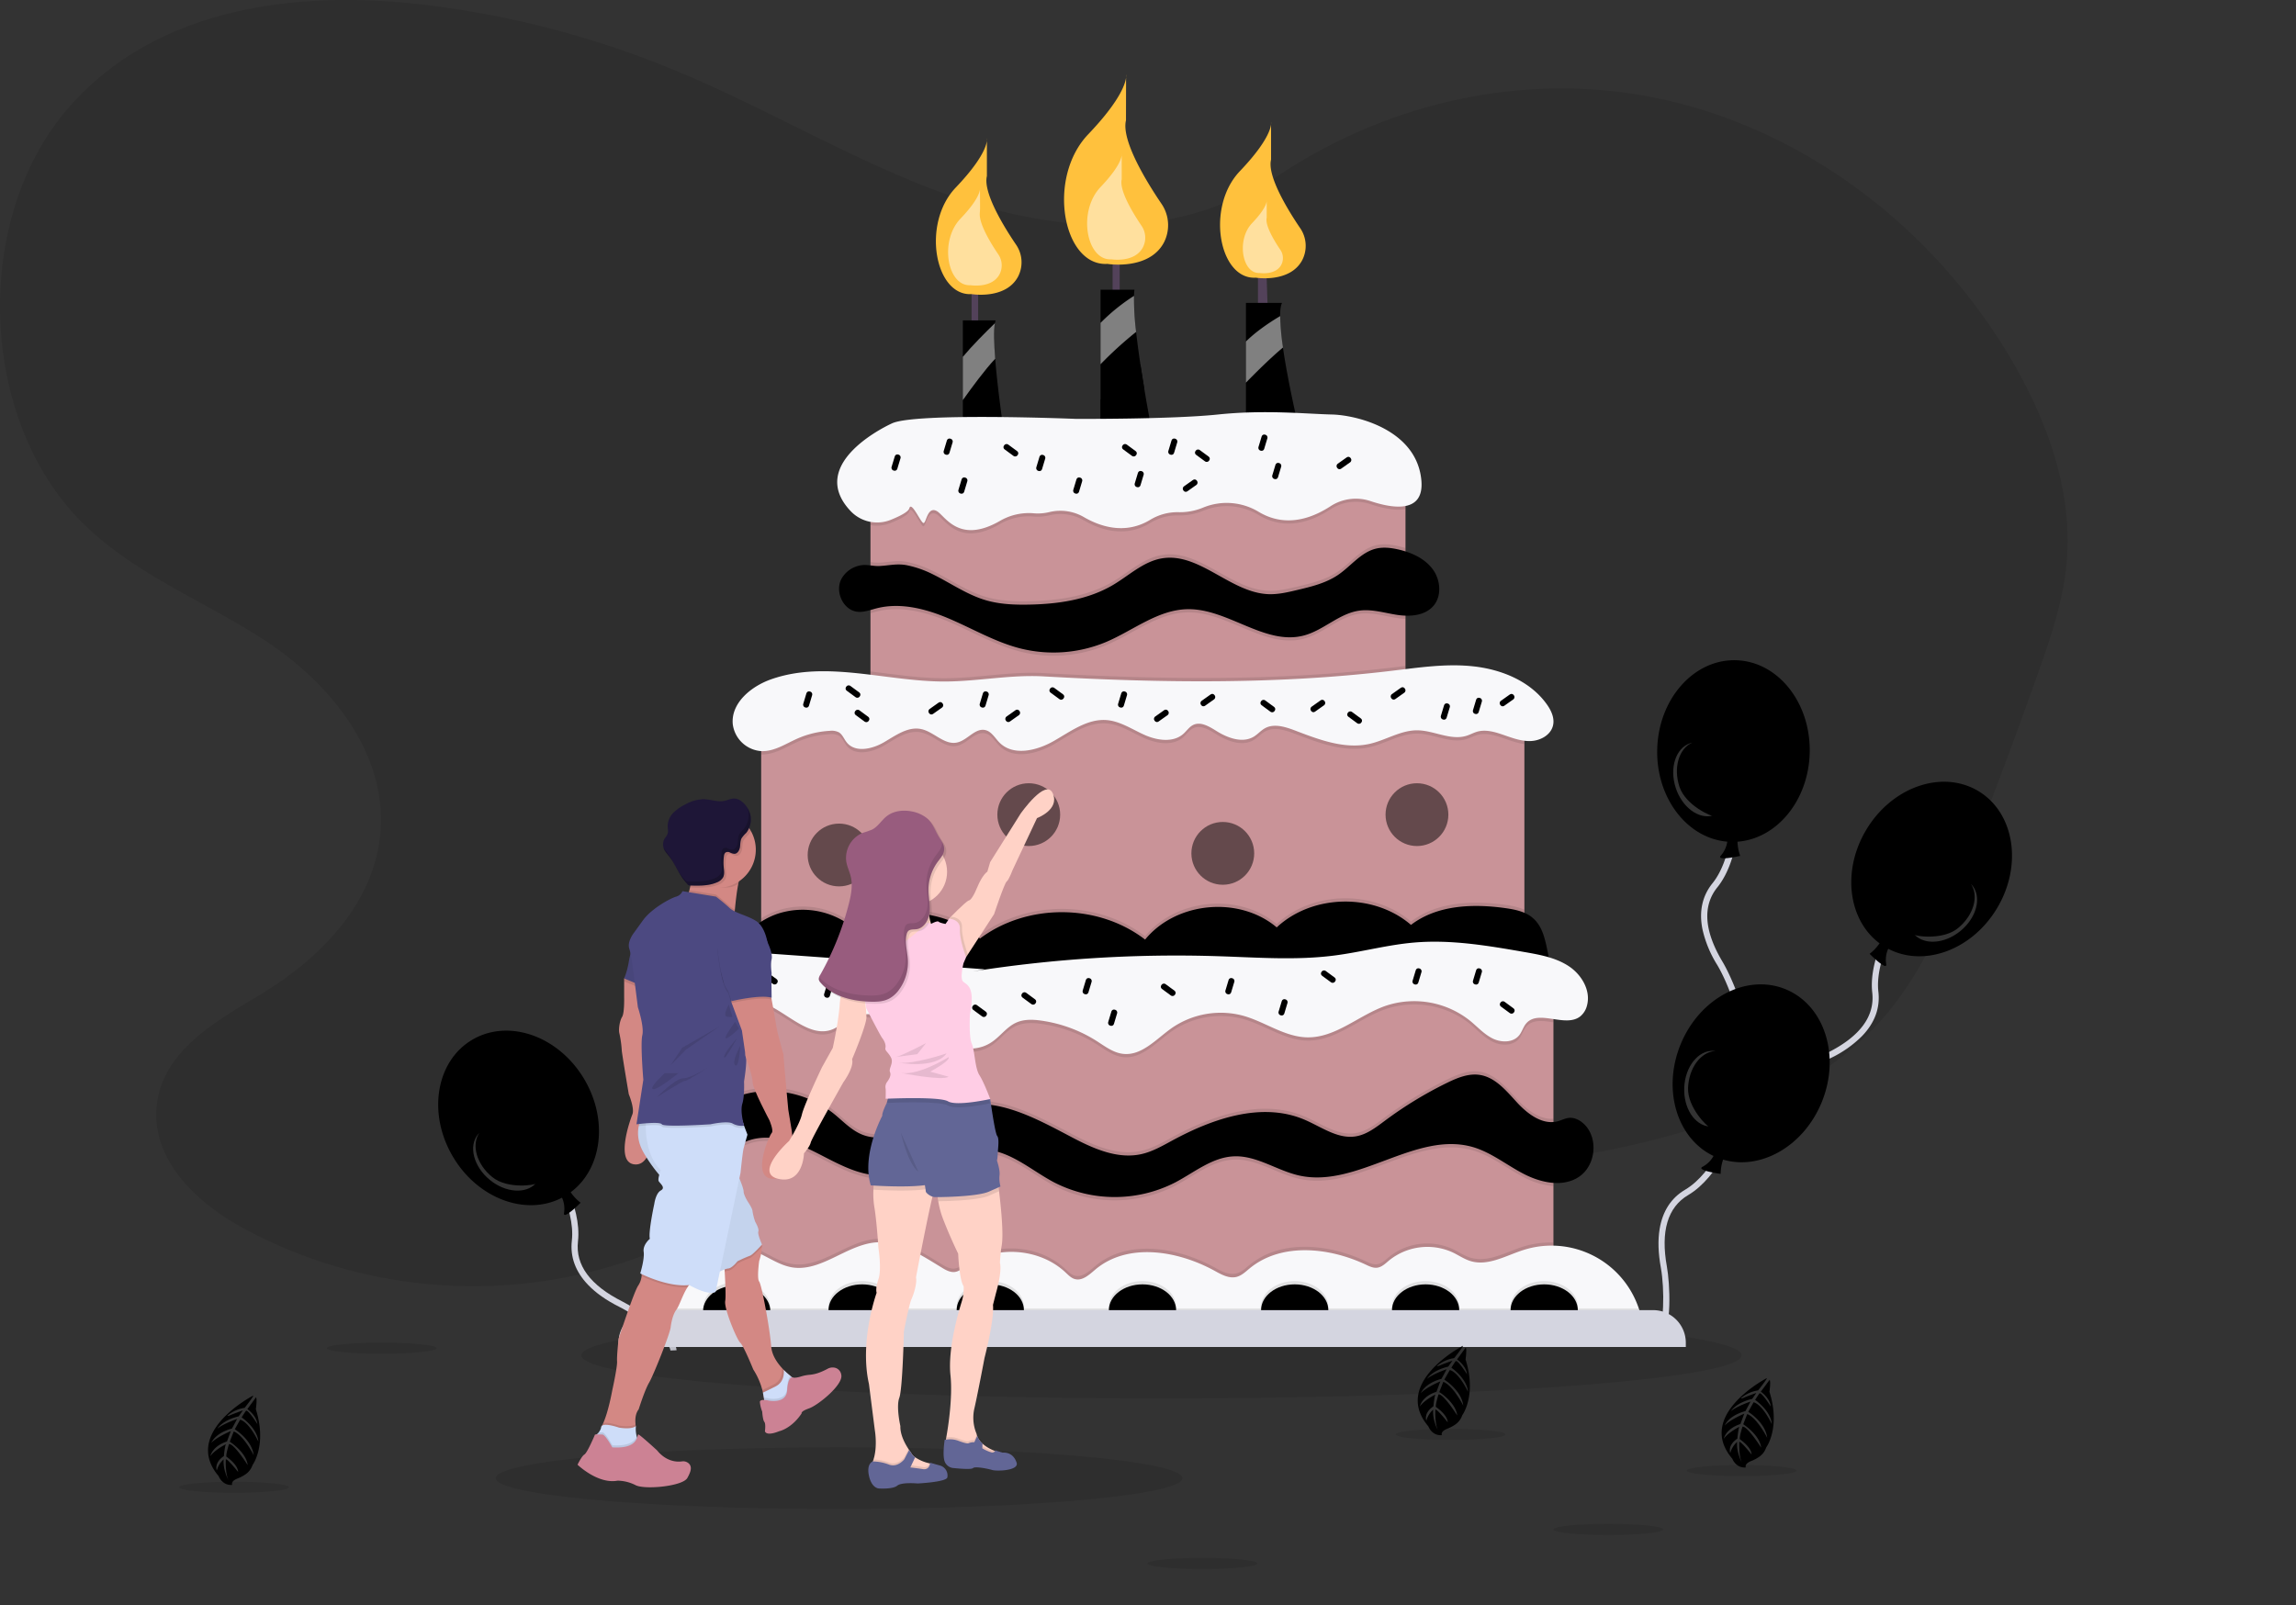 <svg id="0e749bae-5db8-4cf2-b08c-cd592d6b0ca3" data-name="Layer 1" xmlns="http://www.w3.org/2000/svg" width="1196.94" height="837.07" viewBox="0 0 1196.94 837.07"><rect x="0" y="0" width="1196.94" height="837.07" fill="#333333" stroke="none"/><title>birthday cake</title><path d="M724.89,132.77c-46.25,32.39-106.24,30.29-158.81,13.44S465.22,99.37,414,78.05A493.86,493.86,0,0,0,280.38,43.21c-65.28-7.47-138.18,1.63-183.66,54-50.65,58.3-46.76,163.45,8,217,27.87,27.22,64.36,40.58,96.18,61.84s61.28,56.54,58.57,97.57c-2.51,38-31.68,67.12-61.87,85.4-23.33,14.13-52.06,29.57-54.87,58.84-2.72,28.32,21.44,50.51,44.51,63.13,75.26,41.17,168,40.77,243-1C457,665,481.56,645.14,509.61,633.52c73.65-30.53,154.81.2,232.8,11.44a465.38,465.38,0,0,0,198-14.42c38.62-11.4,77.39-28.84,104.52-61.33,19.57-23.43,31.76-53.08,43.2-82.36q18.3-46.85,35.19-94.33c6.75-19,13.4-38.39,15.15-58.72,3.16-36.86-10.16-73.29-28.3-104.39C1067.1,155.57,994.56,103.64,916,90.45S754.33,103,693.4,159.4" transform="translate(-61.06 -40.93)" fill="currentColor" opacity="0.1"/><path d="M969.2,579l-2.78-1.61c2.6-4.51-4.39-23.69-10.17-33.35a59.34,59.34,0,0,1-7.68-18.62c-1.85-9.28-.09-17.33,5.23-23.92,11.05-13.68,11-39.78,11-40l3.22,0c0,1.11.12,27.51-11.66,42.09-7.83,9.69-6.92,22.77,2.71,38.87C963.55,550,973.24,572,969.2,579Z" transform="translate(-61.06 -40.93)" fill="#d4d5e0"/><path d="M1004.48,433.66c.73-26.15-16.47-47.85-38.42-48.46S925.73,405.29,925,431.44c-.71,25.39,15.48,46.58,36.52,48.36a14,14,0,0,1-3.26,7.15c-3.19,3.25,10,.28,10,.28a23.75,23.75,0,0,1-1.42-7.41C987.25,478.31,1003.79,458.43,1004.48,433.66Z" transform="translate(-61.06 -40.93)" fill="currentColor"/><path d="M936.57,451.12c-3.25-9.95-.25-19.94,6.69-22.95-.32.08-.64.16-1,.27-7.6,2.48-11,12.91-7.62,23.3,3.29,10.08,11.79,16.41,19.23,14.5C954.07,467,939.86,461.19,936.57,451.12Z" transform="translate(-61.06 -40.93)" fill="#fff" opacity="0.2"/><path d="M985.7,615.22l3.22.13c.22-5.2,16.41-17.63,26.47-22.68a59.13,59.13,0,0,0,16.47-11.59c6.55-6.84,9.39-14.58,8.43-23-2-17.46,12.11-39.44,12.25-39.66l-2.7-1.75c-.61.94-14.86,23.15-12.75,41.78,1.41,12.38-6.38,22.92-23.15,31.34C1006,593.76,986,607.15,985.7,615.22Z" transform="translate(-61.06 -40.93)" fill="#d4d5e0"/><path d="M1033.93,473.67c13.42-22.46,39.58-31.54,58.42-20.28s23.25,38.6,9.83,61.06c-13,21.8-38.07,31-56.76,21.2a13.87,13.87,0,0,0-1.09,7.78c.94,4.46-8.61-5.14-8.61-5.14a23.43,23.43,0,0,0,5.18-5.49C1024.5,520.59,1021.22,494.94,1033.93,473.67Z" transform="translate(-61.06 -40.93)" fill="currentColor"/><path d="M1081.85,524.84c8.09-6.65,10.92-16.69,6.67-23a7.85,7.85,0,0,1,.67.74c5.08,6.17,2.36,16.8-6.08,23.74-8.19,6.74-18.75,7.53-24,1.92C1058.55,528.88,1073.68,531.57,1081.85,524.84Z" transform="translate(-61.06 -40.93)" fill="#fff" opacity="0.2"/><path d="M413.76,745l-3.22.13c-.21-5.2-16.41-17.63-26.46-22.68-7-3.5-12.37-7.29-16.48-11.59-6.55-6.84-9.38-14.57-8.43-23,2-17.47-12.1-39.45-12.25-39.67l2.7-1.75c.61.94,14.87,23.16,12.75,41.78-1.4,12.38,6.39,22.92,23.15,31.35C393.42,723.55,413.42,736.94,413.76,745Z" transform="translate(-61.06 -40.93)" fill="#d4d5e0"/><path d="M365.53,603.46C352.11,581,326,571.92,307.11,583.18s-23.25,38.6-9.83,61.06c13,21.81,38.07,31,56.76,21.2a13.9,13.9,0,0,1,1.09,7.79c-.94,4.45,8.61-5.15,8.61-5.15a23.57,23.57,0,0,1-5.17-5.48C375,650.38,378.24,624.73,365.53,603.46Z" transform="translate(-61.06 -40.93)" fill="currentColor"/><path d="M317.61,654.63c-8.09-6.65-10.92-16.69-6.67-23-.23.24-.46.48-.67.74-5.08,6.17-2.36,16.8,6.08,23.75,8.19,6.74,18.75,7.52,24,1.91C340.91,658.67,325.79,661.36,317.61,654.63Z" transform="translate(-61.06 -40.93)" fill="#fff" opacity="0.2"/><path d="M926.69,739.25l-2-2.48c4-3.31,4.21-23.72,2.2-34.79-1.39-7.68-1.61-14.27-.65-20.14,1.53-9.34,6-16.26,13.31-20.56,15.15-8.92,24.23-33.39,24.32-33.64l3,1.11c-.38,1-9.56,25.79-25.71,35.31-10.73,6.32-14.47,18.88-11.12,37.34C931.6,710.1,932.93,734.13,926.69,739.25Z" transform="translate(-61.06 -40.93)" fill="#d4d5e0"/><path d="M1010.78,615.59c9.87-24.23,1.39-50.58-18.94-58.87s-44.82,4.64-54.69,28.87c-9.59,23.52-1.87,49,17.19,58.1a13.85,13.85,0,0,1-5.56,5.55c-4.13,1.93,9.29,3.79,9.29,3.79a23.65,23.65,0,0,1,1.27-7.44C979,651.35,1001.43,638.54,1010.78,615.59Z" transform="translate(-61.06 -40.93)" fill="currentColor"/><path d="M941.07,608.08c.45-10.46,6.77-18.76,14.32-19.13-.32,0-.65-.08-1-.09-8-.35-14.84,8.22-15.31,19.14-.46,10.59,5.26,19.51,12.91,20.33C951.86,629.13,940.61,618.66,941.07,608.08Z" transform="translate(-61.06 -40.93)" fill="#fff" opacity="0.2"/><ellipse cx="605.48" cy="706.71" rx="302.44" ry="22.48" fill="currentColor" opacity="0.1"/><polygon points="580.01 121.17 580.01 156.5 583.71 156.5 583.71 119.46 580.01 121.17" fill="#53425a"/><polygon points="655.79 130.57 655.79 163.33 660.92 163.33 659.78 126.86 655.79 130.57" fill="#53425a"/><polygon points="509.92 136.84 506.5 140.54 506.5 172.45 509.92 172.45 509.92 136.84" fill="#53425a"/><path d="M585.23,271.78H563V208H580.1a8.64,8.64,0,0,0-.39,1.51c-.67,3.67-.46,10.59.16,18.51C581.36,247,585.23,271.78,585.23,271.78Z" transform="translate(-61.06 -40.93)" fill="currentColor"/><path d="M662.73,271.78,634.8,275.2V192h17.67c-.12.94-.2,2-.24,3.2a141.06,141.06,0,0,0,1.1,18.78c.6,5.42,1.39,11.24,2.25,17,.67,4.49,1.39,9,2.1,13.2C660.24,259.45,662.73,271.78,662.73,271.78Z" transform="translate(-61.06 -40.93)" fill="currentColor"/><path d="M737.94,263.24l-27.35,2.28V198.85H729.4c-.67,1.42-1,3.81-1,6.86a122.35,122.35,0,0,0,1.47,16.42C732.57,240.8,737.94,263.24,737.94,263.24Z" transform="translate(-61.06 -40.93)" fill="currentColor"/><path d="M575.54,113.09s1.71,6.84-16.24,25.64-10.82,56.7,8.26,55.56c0,0,17.85,3,24.27-9.2a16.26,16.26,0,0,0-1.14-16.67c-5.9-8.69-17.28-26.95-15.15-35.67Z" transform="translate(-61.06 -40.93)" fill="#ffc13d"/><path d="M571.93,138.93s1.07,4.28-10.14,16S555,190.36,567,189.65c0,0,11.4,1.88,15.29-6a10.2,10.2,0,0,0-.86-10.18c-3.48-5.13-10-15.56-9.59-21.29.06-.9.14-1.79.14-2.69Z" transform="translate(-61.06 -40.93)" fill="#fff" opacity="0.5"/><path d="M723.68,104.52s1.71,6.83-16.24,25.64-10.83,56.7,8.26,55.56c0,0,17.85,2.94,24.27-9.21a16.29,16.29,0,0,0-1.14-16.67c-5.9-8.69-17.28-26.94-15.15-35.66Z" transform="translate(-61.06 -40.93)" fill="#ffc13d"/><path d="M721.41,145.27s.8,3.2-7.6,12-5.06,26.54,3.87,26c0,0,8.35,1.37,11.36-4.31a7.63,7.63,0,0,0-.54-7.8c-2.76-4.07-8.08-12.61-7.09-16.7Z" transform="translate(-61.06 -40.93)" fill="#fff" opacity="0.5"/><path d="M648.1,79.79s2.08,8.31-19.75,31.18-13.16,68.94,10,67.56c0,0,21.7,3.58,29.51-11.2a19.8,19.8,0,0,0-1.39-20.27c-7.17-10.56-21-32.76-18.42-43.37Z" transform="translate(-61.06 -40.93)" fill="#ffc13d"/><path d="M645.81,121.06s1.16,4.64-11,17.39-7.34,38.47,5.61,37.7c0,0,12.11,2,16.46-6.25a11,11,0,0,0-.77-11.31c-4-5.89-11.72-18.28-10.28-24.19Z" transform="translate(-61.06 -40.93)" fill="#fff" opacity="0.5"/><path d="M579.87,228c-5.22,5.49-12.44,15.33-16.86,21.56V227c4.88-5.88,11.87-12.87,16.7-17.53C579,213.15,579.25,220.07,579.87,228Z" transform="translate(-61.06 -40.93)" fill="#fff" opacity="0.5"/><path d="M653.33,214a202,202,0,0,0-18.53,16.85V209.29a99.55,99.55,0,0,1,17.43-14.08A141.06,141.06,0,0,0,653.33,214Z" transform="translate(-61.06 -40.93)" fill="#fff" opacity="0.5"/><path d="M657.68,244.21c-6.87,6-16.31,14.57-22.88,20.54V249.32C641.66,243,650,235.75,655.58,231,656.25,235.5,657,240,657.68,244.21Z" transform="translate(-61.06 -40.93)" fill="currentColor"/><path d="M729.9,222.13c-6.59,5.52-14.23,13.11-19.31,18.33V219c5.4-5.36,12.55-10.11,17.84-13.25A122.35,122.35,0,0,0,729.9,222.13Z" transform="translate(-61.06 -40.93)" fill="#fff" opacity="0.5"/><rect x="453.79" y="246.24" width="278.92" height="127.65" fill="#c99398"/><path d="M793.78,287.17v19.21c-5.33,1-12.32-.56-18.18-2.52a24.14,24.14,0,0,0-20.9,2.64c-16.07,10.5-28.62,8.28-37.37,3.06a32.18,32.18,0,0,0-29.13-2.25,31.88,31.88,0,0,1-12.92,2.37,27.16,27.16,0,0,0-14.66,4c-13.19,8-26.35,3.37-34.61-1.46a24.37,24.37,0,0,0-17.9-2.58,26,26,0,0,1-8,.64,29.92,29.92,0,0,0-17.56,3.79c-21.78,12.73-29-2.73-33.27-5-4.85-2.56-5.41,6.27-6.84,6.27s-6.26-11.68-7.41-7.7c-.53,1.88-5,4.12-9.63,6a19.29,19.29,0,0,1-10.59,1.09V287.17Z" transform="translate(-61.06 -40.93)" opacity="0.1"/><path d="M526,261.72s-45.71,20.4-21.32,45.89a19,19,0,0,0,20.8,4.35c4.61-1.86,9.1-4.11,9.63-6,1.14-4,6,7.69,7.41,7.69s2-8.83,6.84-6.27c4.29,2.27,11.49,17.73,33.27,5a29.85,29.85,0,0,1,17.57-3.78,25.46,25.46,0,0,0,7.94-.66,24.46,24.46,0,0,1,17.9,2.58c8.26,4.83,21.42,9.46,34.61,1.47A27.27,27.27,0,0,1,675.29,308a31.36,31.36,0,0,0,12.91-2.37,32.24,32.24,0,0,1,29.13,2.25c8.75,5.23,21.3,7.45,37.37-3a24.13,24.13,0,0,1,20.9-2.64c11.68,3.91,27.92,6.41,26.45-10.7-2.28-26.5-33.62-34.19-46.73-34.48s-34.76-2.56-59.26,0-74.36,2.28-74.36,2.28S538,255.93,526,261.72Z" transform="translate(-61.06 -40.93)" fill="#f8f8fa"/><path d="M793.78,330.13v33.48a33.22,33.22,0,0,1-4.26-.39c-6.62-1-13.23-3.14-19.86-2.23-10.49,1.45-18.57,10.2-28.79,12.94-20.45,5.5-39.85-14.24-61-13.68-15.22.4-27.94,11.07-41.94,17a71,71,0,0,1-45.13,3.41c-12.74-3.28-24.27-10-36.36-15.23s-25.59-8.89-38.34-5.63c-1.08.27-2.14.6-3.22.9V337.42a28,28,0,0,0,4.63.31c5-.24,9.16-1.38,14.28-.4A53.16,53.16,0,0,1,547.24,342c9.22,4.5,17.75,10.6,27.59,13.51,7.36,2.19,15.13,2.49,22.81,2.33,15.14-.33,30.69-2.57,43.71-10.29,8.31-4.94,15.74-12.13,25.26-13.79,19.64-3.41,35.85,18,55.79,18.63,5,.18,9.88-1,14.72-2.12,7.46-1.76,15.11-3.6,21.44-7.9,6.67-4.53,11.87-11.76,19.7-13.69,3.87-.95,8-.47,11.83.43C791.33,329.4,792.57,329.74,793.78,330.13Z" transform="translate(-61.06 -40.93)" opacity="0.1"/><path d="M793.78,326.71v33.48a35.12,35.12,0,0,1-4.26-.38c-6.62-1-13.23-3.15-19.86-2.24-10.49,1.45-18.57,10.2-28.79,12.94-20.45,5.5-39.85-14.24-61-13.68-15.22.4-27.94,11.07-41.94,17a71.11,71.11,0,0,1-45.13,3.42C580,374,568.51,367.25,556.42,362s-25.59-8.89-38.34-5.63c-1.08.28-2.14.6-3.22.9V334a27,27,0,0,0,4.63.31c5-.24,9.16-1.38,14.28-.4a54,54,0,0,1,13.47,4.68c9.22,4.51,17.75,10.6,27.59,13.51,7.36,2.19,15.13,2.49,22.81,2.33,15.14-.33,30.69-2.57,43.71-10.29,8.31-4.93,15.74-12.13,25.26-13.79,19.64-3.41,35.85,17.95,55.79,18.63,5,.18,9.88-1,14.72-2.12,7.46-1.76,15.11-3.59,21.44-7.9,6.67-4.53,11.87-11.75,19.7-13.69,3.87-.95,8-.47,11.83.43C791.33,326,792.57,326.33,793.78,326.71Z" transform="translate(-61.06 -40.93)" opacity="0.1"/><path d="M499.55,343.09c-3.2,6.62,1.16,16,8.47,16.83,3.41.37,6.74-.95,10.06-1.8,12.75-3.26,26.26.44,38.34,5.64S580,375.71,592.78,379a71.07,71.07,0,0,0,45.12-3.41c14-6,26.73-16.63,42-17,21.17-.55,40.57,19.18,61,13.68,10.22-2.74,18.31-11.49,28.79-12.93,6.63-.92,13.24,1.25,19.86,2.23s14.24.42,18.68-4.6c4.61-5.22,3.84-13.73-.34-19.31s-11-8.62-17.77-10.2c-3.88-.89-8-1.38-11.83-.43-7.83,1.94-13,9.15-19.7,13.69-6.34,4.3-14,6.14-21.44,7.9-4.84,1.15-9.75,2.3-14.73,2.13-19.93-.69-36.14-22.05-55.79-18.64-9.52,1.66-16.94,8.86-25.25,13.79-13,7.72-28.58,10-43.71,10.29-7.68.16-15.46-.14-22.82-2.32-9.83-2.92-18.36-9-27.57-13.52a54.25,54.25,0,0,0-13.47-4.69c-5.13-1-9.28.17-14.29.41-3.81.18-7.07-1.21-11-.08A14.07,14.07,0,0,0,499.55,343.09Z" transform="translate(-61.06 -40.93)" fill="currentColor"/><rect x="396.81" y="373.89" width="397.88" height="156.27" fill="#c99398"/><path d="M793.78,388.16v26.66H638.68c-.27,0-.53-.06-.8-.08a20.69,20.69,0,0,0-3.94.08H514.86V391.05c13,1.58,26.06,3.59,39,3.53,17.12-.07,34-3.63,51.19-2.67,60,3.33,121,4.32,180.78-2.78Z" transform="translate(-61.06 -40.93)" opacity="0.1"/><path d="M855.75,414.82v14.09c-4.32-.55-8.49-2.27-12.67-3.64-3.77-1.23-7.84-2.19-11.67-1.17-2,.54-3.86,1.6-5.85,2.21-8.32,2.6-17-2.81-25.73-2.84s-16.39,5.17-24.83,7.07c-13.06,2.93-26.4-2.21-38.9-7-5.06-1.92-10.93-3.76-15.65-1.13-2.08,1.15-3.64,3.05-5.67,4.3-5.92,3.66-13.68.8-19.58-2.89-3.74-2.33-8.26-5.08-12.2-3.11-2,1-3.31,3-5,4.56-5.33,4.78-13.73,3.5-20.27.59s-12.73-7.19-19.86-7.72c-10-.76-18.86,6-27.62,11s-20.94,7.91-28.09.8c-2.37-2.35-4.12-5.76-7.36-6.57-5.36-1.33-9.39,5.3-14.79,6.46-6.66,1.44-12.07-5.65-18.75-7-6.91-1.44-13.33,3.36-19.43,6.91s-15,5.54-19.37.05c-1.41-1.75-2.18-4.11-4.11-5.28a8.33,8.33,0,0,0-4.75-.76,48.46,48.46,0,0,0-16.76,4c-6.09,2.69-12,6.71-18.62,6.58h-.36V414.82Z" transform="translate(-61.06 -40.93)" opacity="0.1"/><path d="M553.81,396.29c-30.52.13-62-11.31-90.81-1.13-10.44,3.69-21,12.42-19.93,23.44a16.09,16.09,0,0,0,15.16,14c6.65.12,12.53-3.91,18.62-6.59a48.24,48.24,0,0,1,16.76-4,8.29,8.29,0,0,1,4.76.77c1.92,1.15,2.7,3.52,4.11,5.27,4.42,5.5,13.27,3.5,19.36-.05s12.53-8.36,19.43-6.91c6.67,1.39,12.09,8.48,18.75,7,5.4-1.16,9.43-7.79,14.79-6.45,3.24.8,5,4.2,7.36,6.56,7.15,7.11,19.31,4.17,28.08-.8s17.58-11.74,27.63-11c7.13.54,13.33,4.83,19.87,7.74s14.93,4.18,20.26-.59c1.69-1.52,3-3.56,5-4.57,3.94-2,8.46.78,12.2,3.11,5.9,3.69,13.66,6.55,19.58,2.89,2-1.25,3.59-3.14,5.67-4.3,4.72-2.63,10.59-.79,15.65,1.13,12.5,4.77,25.85,9.92,38.9,7,8.44-1.9,16.18-7.1,24.83-7.07s17.41,5.44,25.73,2.85c2-.62,3.83-1.68,5.84-2.22,3.84-1,7.91-.06,11.68,1.17,5,1.64,10,3.79,15.26,3.81s11-2.86,12.29-8c1-3.91-.91-8-3.26-11.25-8.51-11.91-23.28-18-37.83-19.67s-29.21.65-43.75,2.37C726.05,397.94,665,397,605,393.62,587.85,392.66,570.94,396.22,553.81,396.29Z" transform="translate(-61.06 -40.93)" fill="#f8f8fa"/><path d="M855.75,515.22v38.51c-40.63,7.31-82.18,9-123.5,10.71-26.77,1.09-53.56,2.18-80.34,1.63-20-.4-40-1.73-59.92-3l-64-4.24-60.22-4-9.9-.66V519.83a38.08,38.08,0,0,1,8-3.93A41.83,41.83,0,0,1,506,523.08c20.18-12.14,48.05-9.82,65.94,5.52,24.65-18.52,61.67-18.28,86.08.55,16.17-19.81,49.08-22.87,68.61-6.36,18.67-17.44,50.66-18,70-1.3,13.6-10.43,32.3-11.12,49.28-8.73A38.26,38.26,0,0,1,855.75,515.22Z" transform="translate(-61.06 -40.93)" opacity="0.1"/><path d="M872.84,552a521.26,521.26,0,0,1-66.73,9.91c-7.49.68-15,1.23-22.52,1.72-17.09,1.1-34.24,1.8-51.34,2.5-10.87.44-21.74.88-32.62,1.22l-6.82.19c-13.64.35-27.27.5-40.9.22-20-.4-40-1.73-59.92-3l-64-4.23-60.22-4-14.78-1c-5.31-.35-9.25.79-11.4-3.95-2.55-5.68-.3-11.33,2.82-16.27.56-.88,1.14-1.73,1.73-2.56a41.34,41.34,0,0,1,19.73-15.16A41.83,41.83,0,0,1,506,524.79c20.18-12.14,48.05-9.82,65.94,5.52,24.65-18.52,61.67-18.28,86.08.55,16.17-19.81,49.08-22.87,68.61-6.36,18.67-17.44,50.66-18,70-1.3,13.6-10.43,32.3-11.12,49.28-8.73,5,.71,10.19,1.75,14.07,5,5.4,4.51,6.63,11.65,8.11,18.78C869,543.12,870.16,548,872.84,552Z" transform="translate(-61.06 -40.93)" fill="currentColor"/><rect x="369.89" y="516.05" width="439.94" height="181.2" fill="#c99398"/><path d="M872.84,552a521.26,521.26,0,0,1-66.73,9.91,45.9,45.9,0,0,0-22.52,1.72,4,4,0,0,0-.41.14c-13.86,4.9-25.79,16.54-40.49,16.35C731,580,720.81,572.23,709.53,569a42,42,0,0,0-9.9-1.61,43.18,43.18,0,0,0-6.82.19c-13.64.35-27.27.5-40.9.22-20-.4-40-1.73-59.92-3l-64-4.23-60.22-4-14.78-1c-5.31-.35-9.25.79-11.4-3.95-2.55-5.68-.3-11.33,2.82-16.27,2.69,0,5.38.24,8,.43q61,4.29,121.93,8.89l-6.25,1.1a682.58,682.58,0,0,1,128.37-7.94c20,.66,40.19,2.2,60.09-.36,14-1.79,27.69-5.59,41.74-6.78,19.3-1.63,38.64,1.7,57.74,5A116.06,116.06,0,0,1,868,538.23C869,543.12,870.16,548,872.84,552Z" transform="translate(-61.06 -40.93)" opacity="0.1"/><path d="M870.89,557v17c-5.49-.81-10.87-1.62-14.2,2.28-1.56,1.84-2.17,4.33-3.69,6.21-3.14,3.88-9.27,3.87-13.75,1.67s-7.88-6-11.73-9.21a46.69,46.69,0,0,0-44.34-7.76c-13.86,4.9-25.79,16.53-40.49,16.35-11.74-.16-21.88-7.91-33.16-11.16a44.82,44.82,0,0,0-37.78,6.42c-8,5.67-15.52,14.46-25.24,13.34-5.09-.59-9.37-3.9-13.7-6.66a72.92,72.92,0,0,0-28.69-10.64c-4.45-.63-9.18-.82-13.28,1-5.18,2.33-8.52,7.49-13.32,10.51-11.15,7-25.62.69-37.11-5.75s-25.74-13-37.13-6.41c-2.69,1.56-5,3.78-7.82,5-16,7-31.77-20.07-48.21-14.08-3.71,1.35-6.67,4.26-10.32,5.77a12.48,12.48,0,0,1-6,.84V557Z" transform="translate(-61.06 -40.93)" opacity="0.1"/><path d="M574.4,546.36q-61-4.59-121.94-8.89c-7-.5-14.29-1-21.08,1s-13.12,7.08-14.57,14c-2.19,10.47,10.23,20.8,20.13,16.72,3.65-1.5,6.6-4.42,10.31-5.77,16.44-6,32.18,21.12,48.2,14.08,2.84-1.25,5.14-3.46,7.82-5,11.4-6.62,25.63,0,37.13,6.41s26,12.77,37.12,5.75c4.81-3,8.14-8.18,13.32-10.51,4.1-1.85,8.82-1.66,13.28-1a72.69,72.69,0,0,1,28.69,10.63c4.33,2.76,8.61,6.07,13.7,6.66,9.72,1.13,17.26-7.68,25.24-13.34a44.83,44.83,0,0,1,37.78-6.42c11.27,3.25,21.42,11,33.15,11.16,14.71.19,26.64-11.45,40.5-16.36a46.69,46.69,0,0,1,44.34,7.78c3.85,3.16,7.26,7,11.74,9.2s10.6,2.21,13.74-1.67c1.52-1.87,2.12-4.37,3.69-6.21,6.42-7.5,20.39,2.41,28.17-3.66a10.69,10.69,0,0,0,3.57-5.87c2-7.77-2.94-16-9.63-20.38s-14.83-5.89-22.73-7.27c-19.09-3.32-38.43-6.66-57.73-5-14.05,1.19-27.75,5-41.74,6.78-19.89,2.56-40.05,1-60.1.36a682.53,682.53,0,0,0-128.36,7.94" transform="translate(-61.06 -40.93)" fill="#f8f8fa"/><path d="M870.89,624.27V656a40.34,40.34,0,0,1-15.39-4.63c-8.88-4.59-16.87-11.15-26.47-14-29.9-8.76-60.26,21.57-90.67,14.8-11.67-2.6-22.24-10.58-34.18-10-11.25.52-20.54,8.41-30.51,13.63a69.1,69.1,0,0,1-63.09,0c-11.26-5.92-21.29-15.16-33.89-16.89-19.66-2.69-37.58,13.83-57.4,13.26-12.07-.35-22.91-7-33.7-12.37s-23.39-9.83-34.72-5.66c-5.06,1.86-9.36,5.29-14.07,7.88a29.29,29.29,0,0,1-5.85,2.48V618.39a53,53,0,0,1,64.62,1.41c4.88,3.91,9.22,8.77,15,11.07,8.21,3.26,17.58.72,25.51-3.12s15.34-9,23.84-11.37c20.6-5.69,41.44,6.16,60.36,16.1,11.06,5.8,23.46,11.24,35.65,8.56,5.82-1.29,11.07-4.33,16.31-7.17,21.08-11.42,46.52-20.2,68.63-10.9,8.8,3.7,17.33,10.25,26.78,8.81,5.87-.9,10.78-4.78,15.54-8.33a205,205,0,0,1,32.13-19.57c5.38-2.62,11.25-5.08,17.18-4.15,8.13,1.25,13.84,8.35,19.43,14.4C857,619.57,863.79,624.87,870.89,624.27Z" transform="translate(-61.06 -40.93)" opacity="0.1"/><path d="M870.89,627.69v31.74a40.34,40.34,0,0,1-15.39-4.63c-8.88-4.59-16.87-11.15-26.47-14-29.9-8.76-60.26,21.57-90.67,14.8-11.67-2.6-22.24-10.58-34.18-10-11.25.52-20.54,8.41-30.51,13.63a69.07,69.07,0,0,1-63.09-.06c-11.26-5.91-21.29-15.15-33.89-16.88-19.66-2.69-37.58,13.83-57.4,13.26-12.07-.35-22.91-6.95-33.7-12.37s-23.39-9.84-34.72-5.66c-5.06,1.86-9.36,5.29-14.07,7.88a29.85,29.85,0,0,1-5.85,2.47V621.81a53,53,0,0,1,64.62,1.41c4.88,3.91,9.22,8.77,15,11.07,8.21,3.26,17.58.72,25.51-3.13s15.34-9,23.84-11.36c20.6-5.7,41.44,6.16,60.36,16.1,11.06,5.8,23.46,11.24,35.65,8.56,5.82-1.29,11.07-4.33,16.31-7.17,21.08-11.42,46.52-20.2,68.63-10.9,8.8,3.7,17.33,10.24,26.78,8.81,5.87-.9,10.78-4.78,15.54-8.33a205,205,0,0,1,32.13-19.57c5.38-2.62,11.25-5.08,17.18-4.15,8.13,1.25,13.84,8.35,19.43,14.4C857,623,863.79,628.28,870.89,627.69Z" transform="translate(-61.06 -40.93)" opacity="0.1"/><path d="M454.26,610.43a54,54,0,0,1,41.3,11.08c4.89,3.91,9.23,8.77,15.05,11.07,8.2,3.26,17.56.72,25.5-3.13s15.34-9,23.84-11.36c20.6-5.69,41.44,6.16,60.36,16.1,11.06,5.8,23.46,11.24,35.65,8.56,5.82-1.28,11.07-4.32,16.3-7.16,21.09-11.43,46.53-20.21,68.64-10.91,8.81,3.7,17.34,10.25,26.78,8.81,5.87-.9,10.77-4.78,15.54-8.32a204.26,204.26,0,0,1,32.13-19.58c5.38-2.63,11.26-5.08,17.17-4.16,8.14,1.27,13.85,8.36,19.43,14.41s13.4,11.92,21.33,9.72c1.89-.53,3.66-1.5,5.61-1.72,3.35-.37,6.59,1.58,8.82,4.12,6.71,7.65,4.87,21.13-3.65,26.7-8.37,5.48-19.67,3-28.56-1.57s-16.87-11.15-26.47-14c-29.9-8.76-60.26,21.57-90.67,14.8-11.67-2.6-22.24-10.58-34.18-10-11.24.51-20.54,8.41-30.51,13.63a69.13,69.13,0,0,1-63.09-.06c-11.25-5.92-21.3-15.16-33.89-16.88-19.65-2.7-37.58,13.82-57.41,13.25-12.06-.35-22.9-7-33.69-12.36s-23.39-9.84-34.72-5.67c-5.05,1.86-9.35,5.29-14.08,7.87s-10.39,4.36-15.46,2.55c-3.93-1.4-8-6.66-6.4-11,1.23-3.42,7-7.13,9.54-9.64A54.48,54.48,0,0,1,454.26,610.43Z" transform="translate(-61.06 -40.93)" fill="currentColor"/><path d="M870.89,688.85v42.57q-25.26,1.3-50.53,2.58c-27.19,1.38-54.42,2.77-81.64,2.24-23-.46-46-2.27-69-3-48.36-1.5-96.85,1.88-145.08-2-15.44-1.24-30.82-3.21-46.28-4.09a341.42,341.42,0,0,0-47.44.68V687.73a37.51,37.51,0,0,1,4.37-.1,55.94,55.94,0,0,1,22,5.32c5.4,2.56,10.51,6,16.39,7,15.3,2.64,28.59-11.82,44.08-13,12.47-.92,23.67,6.81,34.38,13.28,2,1.24,4.35,2.49,6.71,2.14,2-.29,3.62-1.65,5.23-2.84,15.27-11.26,38.53-9.9,52.36,3.09,1.5,1.4,3,3,5,3.5,3.92,1,7.44-2.36,10.56-5,16.85-14.22,42.83-9.94,62.17.65,3.58,2,7.55,4.19,11.5,3.17,2.65-.69,4.7-2.72,6.82-4.46,16.47-13.51,41.24-11,60.51-1.91,1.86.88,3.83,1.83,5.87,1.6,2.46-.29,4.34-2.18,6.22-3.76a31.74,31.74,0,0,1,33.38-4.14c3,1.46,5.87,3.44,9.1,4.43,9.2,2.81,18.55-2.91,27.74-5.81A47.62,47.62,0,0,1,870.89,688.85Z" transform="translate(-61.06 -40.93)" opacity="0.1"/><path d="M917.25,730.77l-96.89,4.94c-27.19,1.38-54.42,2.77-81.64,2.24-23-.46-46-2.27-69-3-48.36-1.5-96.85,1.87-145.08-2-15.44-1.24-30.82-3.21-46.28-4.09A344.45,344.45,0,0,0,426.2,730c-3.71.35-9.42,2.21-13,1.48-3.87-.79-2.39-1.23-1.13-4.9a31.9,31.9,0,0,0,1-3.32c1.06-4.49,1.25-9,1.69-13.68.56-5.95,1.44-12.49,6.36-16.54,3.87-3.19,9.23-3.83,14.25-3.67a55.94,55.94,0,0,1,22,5.32c5.4,2.56,10.51,6,16.39,7.05,15.3,2.64,28.59-11.82,44.08-13,12.47-.92,23.67,6.81,34.38,13.28,2,1.24,4.35,2.49,6.71,2.14,2-.29,3.62-1.65,5.23-2.84,15.27-11.26,38.53-9.9,52.36,3.09,1.5,1.4,3,3,5,3.5,3.92,1,7.44-2.36,10.56-5,16.85-14.22,42.83-9.94,62.17.65,3.58,2,7.55,4.19,11.5,3.17,2.65-.69,4.7-2.72,6.82-4.46,16.47-13.51,41.24-11,60.51-1.91,1.86.88,3.83,1.83,5.87,1.6,2.46-.29,4.34-2.18,6.22-3.76a31.74,31.74,0,0,1,33.38-4.14c3,1.46,5.87,3.44,9.1,4.43,9.2,2.81,18.55-2.91,27.74-5.81a48,48,0,0,1,60,30.52A45.52,45.52,0,0,1,917.25,730.77Z" transform="translate(-61.06 -40.93)" fill="#f8f8fa"/><g opacity="0.1"><ellipse cx="384.06" cy="681.98" rx="17.53" ry="13.44"/><ellipse cx="449.45" cy="681.44" rx="17.53" ry="13.44"/><ellipse cx="516.25" cy="681.44" rx="17.53" ry="13.44"/><ellipse cx="595.6" cy="681.44" rx="17.53" ry="13.44"/><ellipse cx="674.95" cy="681.44" rx="17.53" ry="13.44"/><ellipse cx="743.19" cy="681.44" rx="17.53" ry="13.44"/><ellipse cx="805.01" cy="681.44" rx="17.53" ry="13.44"/></g><ellipse cx="384.06" cy="683.69" rx="17.53" ry="13.44" fill="currentColor"/><ellipse cx="449.45" cy="683.15" rx="17.53" ry="13.44" fill="currentColor"/><ellipse cx="516.25" cy="683.15" rx="17.53" ry="13.44" fill="currentColor"/><ellipse cx="595.6" cy="683.15" rx="17.53" ry="13.44" fill="currentColor"/><ellipse cx="674.95" cy="683.15" rx="17.53" ry="13.44" fill="currentColor"/><ellipse cx="743.19" cy="683.15" rx="17.53" ry="13.44" fill="currentColor"/><ellipse cx="805.01" cy="683.15" rx="17.53" ry="13.44" fill="currentColor"/><circle cx="437.42" cy="445.82" r="16.37" fill="currentColor" opacity="0.5"/><circle cx="637.46" cy="444.97" r="16.37" fill="currentColor" opacity="0.5"/><circle cx="536.31" cy="424.78" r="16.37" fill="currentColor" opacity="0.5"/><circle cx="738.68" cy="424.78" r="16.37" fill="currentColor" opacity="0.5"/><path d="M917.25,730.77l-96.89,4.94c-27.19,1.38-54.42,2.77-81.64,2.24-23-.46-46-2.27-69-3-48.36-1.5-96.85,1.87-145.08-2-15.44-1.24-30.82-3.21-46.28-4.09A344.45,344.45,0,0,0,426.2,730c-3.71.35-9.42,2.21-13,1.48-3.87-.79-2.39-1.23-1.13-4.9a31.9,31.9,0,0,0,1-3.32H915.34A45.52,45.52,0,0,1,917.25,730.77Z" transform="translate(-61.06 -40.93)" opacity="0.1"/><path d="M339.48,683.15H861.84a17,17,0,0,1,17,17v2.2a0,0,0,0,1,0,0H322.45a0,0,0,0,1,0,0v-2.2A17,17,0,0,1,339.48,683.15Z" fill="#d4d5e0"/><rect x="526.11" y="275.9" width="3.13" height="8.66" rx="1.39" ry="1.39" transform="matrix(0.96, 0.29, -0.29, 0.96, 41.82, -180.84)" fill="currentColor"/><rect x="480.54" y="401.37" width="3.13" height="8.66" rx="1.39" ry="1.39" transform="translate(75.97 -162.44) rotate(16.71)" fill="currentColor"/><rect x="431.74" y="546.65" width="3.13" height="8.66" rx="1.39" ry="1.39" transform="translate(115.69 -142.27) rotate(16.71)" fill="currentColor"/><rect x="553.76" y="556.3" width="3.13" height="8.66" rx="1.39" ry="1.39" transform="translate(123.62 -176.95) rotate(16.71)" fill="currentColor"/><rect x="626.21" y="550.86" width="3.13" height="8.66" rx="1.39" ry="1.39" transform="translate(125.12 -198.02) rotate(16.71)" fill="currentColor"/><rect x="728.33" y="561.89" width="3.13" height="8.66" rx="1.39" ry="1.39" transform="translate(132.6 -226.92) rotate(16.71)" fill="currentColor"/><rect x="798.18" y="545.78" width="3.13" height="8.66" rx="1.39" ry="1.39" transform="translate(130.92 -247.69) rotate(16.71)" fill="currentColor"/><rect x="491.42" y="552.65" width="3.13" height="8.66" rx="1.39" ry="1.39" transform="translate(119.94 -159.18) rotate(16.71)" fill="currentColor"/><rect x="639.5" y="567.29" width="3.13" height="8.66" rx="1.39" ry="1.39" transform="translate(130.41 -201.14) rotate(16.71)" fill="currentColor"/><rect x="700.61" y="550.86" width="3.13" height="8.66" rx="1.39" ry="1.39" transform="translate(128.26 -219.41) rotate(16.71)" fill="currentColor"/><rect x="829.66" y="545.78" width="3.13" height="8.66" rx="1.39" ry="1.39" transform="translate(132.25 -256.74) rotate(16.71)" fill="currentColor"/><rect x="686.3" y="274.17" width="3.13" height="8.66" rx="1.39" ry="1.39" transform="translate(-5.06 626.78) rotate(-53.67)" fill="currentColor"/><rect x="648.25" y="271.33" width="3.13" height="8.66" rx="1.39" ry="1.39" transform="translate(-18.28 594.96) rotate(-53.67)" fill="currentColor"/><rect x="586.46" y="271.33" width="3.13" height="8.66" rx="1.39" ry="1.39" transform="translate(-43.46 545.19) rotate(-53.67)" fill="currentColor"/><rect x="504.16" y="397.16" width="3.13" height="8.66" rx="1.39" ry="1.39" transform="translate(-178.38 530.17) rotate(-53.67)" fill="currentColor"/><rect x="508.85" y="409.87" width="3.13" height="8.66" rx="1.39" ry="1.39" transform="translate(-186.71 539.13) rotate(-53.67)" fill="currentColor"/><rect x="610.42" y="398.17" width="3.13" height="8.66" rx="1.39" ry="1.39" transform="translate(-135.88 616.19) rotate(-53.67)" fill="currentColor"/><rect x="570.13" y="563.6" width="3.13" height="8.66" rx="1.39" ry="1.39" transform="translate(-285.58 651.16) rotate(-53.67)" fill="currentColor"/><rect x="720.42" y="404.72" width="3.13" height="8.66" rx="1.39" ry="1.39" transform="translate(-96.32 707.48) rotate(-53.67)" fill="currentColor"/><rect x="765.66" y="410.72" width="3.13" height="8.66" rx="1.39" ry="1.39" transform="translate(-82.72 746.38) rotate(-53.67)" fill="currentColor"/><rect x="751.97" y="545.78" width="3.13" height="8.66" rx="1.39" ry="1.39" transform="translate(-197.11 790.4) rotate(-53.67)" fill="currentColor"/><rect x="845.21" y="561.86" width="3.13" height="8.66" rx="1.39" ry="1.39" transform="translate(-172.05 872.07) rotate(-53.67)" fill="currentColor"/><rect x="528.98" y="552.65" width="3.13" height="8.66" rx="1.39" ry="1.39" transform="translate(-293.54 613.55) rotate(-53.67)" fill="currentColor"/><rect x="461.09" y="546.65" width="3.13" height="8.66" rx="1.39" ry="1.39" transform="translate(-316.38 556.4) rotate(-53.67)" fill="currentColor"/><rect x="595.81" y="557.16" width="3.13" height="8.66" rx="1.39" ry="1.39" transform="translate(-269.93 669.23) rotate(-53.67)" fill="currentColor"/><rect x="668.5" y="552.65" width="3.13" height="8.66" rx="1.39" ry="1.39" transform="translate(-236.67 725.96) rotate(-53.67)" fill="currentColor"/><rect x="760.16" y="278.03" width="3.13" height="8.66" rx="1.39" ry="1.39" transform="translate(490.62 -543.33) rotate(54.68)" fill="currentColor"/><rect x="679.99" y="289.82" width="3.13" height="8.66" rx="1.39" ry="1.39" transform="translate(466.43 -472.94) rotate(54.68)" fill="currentColor"/><rect x="547.39" y="405.93" width="3.13" height="8.66" rx="1.39" ry="1.39" transform="translate(505.23 -315.78) rotate(54.68)" fill="currentColor"/><rect x="587.48" y="409.87" width="3.13" height="8.66" rx="1.39" ry="1.39" transform="translate(525.35 -346.82) rotate(54.68)" fill="currentColor"/><rect x="664.98" y="409.87" width="3.13" height="8.66" rx="1.39" ry="1.39" transform="translate(558.04 -410.06) rotate(54.68)" fill="currentColor"/><rect x="689.21" y="401.65" width="3.13" height="8.66" rx="1.39" ry="1.39" transform="translate(561.56 -433.29) rotate(54.68)" fill="currentColor"/><rect x="746.55" y="404.72" width="3.13" height="8.66" rx="1.39" ry="1.39" transform="translate(588.25 -478.78) rotate(54.68)" fill="currentColor"/><rect x="788.4" y="398.17" width="3.13" height="8.66" rx="1.39" ry="1.39" transform="translate(600.55 -515.69) rotate(54.68)" fill="currentColor"/><rect x="845.21" y="401.65" width="3.13" height="8.66" rx="1.39" ry="1.39" transform="translate(627.36 -560.57) rotate(54.68)" fill="currentColor"/><rect x="670.87" y="269.54" width="3.13" height="8.66" rx="1.39" ry="1.39" transform="translate(46.1 -222.74) rotate(16.71)" fill="currentColor"/><rect x="717.85" y="267.46" width="3.13" height="8.66" rx="1.39" ry="1.39" transform="translate(47.49 -236.34) rotate(16.71)" fill="currentColor"/><rect x="653.35" y="286.45" width="3.13" height="8.66" rx="1.39" ry="1.39" transform="translate(50.23 -216.99) rotate(16.71)" fill="currentColor"/><rect x="561.44" y="289.82" width="3.13" height="8.66" rx="1.39" ry="1.39" transform="translate(47.31 -190.42) rotate(16.71)" fill="currentColor"/><rect x="725.06" y="282.24" width="3.13" height="8.66" rx="1.39" ry="1.39" transform="translate(52.04 -237.79) rotate(16.71)" fill="currentColor"/><rect x="553.76" y="269.54" width="3.13" height="8.66" rx="1.39" ry="1.39" transform="translate(41.16 -189.06) rotate(16.71)" fill="currentColor"/><rect x="602.04" y="278.03" width="3.13" height="8.66" rx="1.39" ry="1.39" transform="translate(45.64 -202.59) rotate(16.71)" fill="currentColor"/><rect x="572.55" y="401.37" width="3.13" height="8.66" rx="1.39" ry="1.39" transform="translate(79.86 -188.9) rotate(16.71)" fill="currentColor"/><rect x="644.67" y="401.37" width="3.13" height="8.66" rx="1.39" ry="1.39" transform="translate(82.91 -209.64) rotate(16.71)" fill="currentColor"/><rect x="812.14" y="404.72" width="3.13" height="8.66" rx="1.39" ry="1.39" transform="matrix(0.96, 0.29, -0.29, 0.96, 90.95, -257.66)" fill="currentColor"/><rect x="829.66" y="404.72" width="3.13" height="8.66" rx="1.39" ry="1.39" transform="translate(91.69 -262.7) rotate(16.71)" fill="currentColor"/><rect x="621.31" y="289.82" width="3.13" height="8.66" rx="1.39" ry="1.39" transform="translate(49.84 -207.63) rotate(16.71)" fill="currentColor"/><ellipse cx="437.42" cy="770.77" rx="179" ry="16.1" fill="currentColor" opacity="0.1"/><ellipse cx="198.97" cy="702.99" rx="28.6" ry="2.9" fill="currentColor" opacity="0.1"/><ellipse cx="122" cy="775.51" rx="28.6" ry="2.9" fill="currentColor" opacity="0.1"/><ellipse cx="907.93" cy="766.81" rx="28.6" ry="2.9" fill="currentColor" opacity="0.1"/><ellipse cx="838.42" cy="797.5" rx="28.6" ry="2.9" fill="currentColor" opacity="0.1"/><ellipse cx="756.21" cy="747.96" rx="28.6" ry="2.9" fill="currentColor" opacity="0.1"/><ellipse cx="626.8" cy="815.24" rx="28.6" ry="2.9" fill="currentColor" opacity="0.1"/><path d="M601.67,467.52l-12.73,27.07s-1.88,5.08-3.09,6-6.55,17-6.55,17l-13.67,21v0l-.93,1.43-5.35-1.48-3.75-14,.22-4.07,0-.52s8.45-8.83,10.32-9.5c0,0,1.47.17,4.29-6.68s5.35-8.32,5.35-8.32l1.47-5,15.81-25.18s13.26-19,16.87-10.57S601.67,467.52,601.67,467.52Z" transform="translate(-61.06 -40.93)" fill="#ffd2c6"/><path d="M447.7,496a18.29,18.29,0,0,0-1.48,4.52c-.09.4-.17.81-.27,1.24-.88,4.51-1.48,10.19-1.78,13.48-.15,1.66-.22,2.72-.22,2.72s-32-2.14-26.44-7.5a11.76,11.76,0,0,0,2.93-5.31q.24-.86.42-1.74a30.05,30.05,0,0,0,.5-4.05c0-.34,0-.68,0-1a42.21,42.21,0,0,0-.32-6.62s10.4-.06,18.24.84C444.59,493.13,448.7,494.17,447.7,496Z" transform="translate(-61.06 -40.93)" fill="#d38884"/><path d="M548.78,659.75a2.81,2.81,0,0,1-.43,1.3c-1.46,2.14-9.77,45.93-9.77,45.93.67,3-1.2,8.85-2.41,11.53s-3.89,16.61-3.89,16.61-.66,30-2.4,34.68.56,14.73.56,14.73c-.17,4.62,2.6,9.5,4.25,12,.12.16.23.32.32.46.54.77.89,1.21.89,1.21a7.12,7.12,0,0,0,1.88,2.31c.12.1.24.2.37.29a21.33,21.33,0,0,0,7.51,3.17l.26.06c1.07.23,1.77.33,1.77.33l.66,3.62-7.09,1.47-13.52.93s-15.94,1.21-12.32-5.89a13.31,13.31,0,0,0,.65-1.5h0c.13-.34.26-.7.37-1.06,2.17-6.83.7-15.12.7-15.12l-3.08-24.23c-5.08-22.5,4-47.55,4-47.55s-.8-2,.95-7.1,0-16.2,0-16.2-.93-14.33-2.14-21.42a43.61,43.61,0,0,1-.49-9,45.09,45.09,0,0,1,.49-5.28l30.53-4S549.15,656.93,548.78,659.75Z" transform="translate(-61.06 -40.93)" fill="#ffd2c6"/><path d="M548.35,808l-7.09,1.47-13.52.93s-15.94,1.21-12.32-5.89a13.31,13.31,0,0,0,.65-1.5h0c.13-.34.26-.7.37-1.06a24.62,24.62,0,0,1,8.08,1.63c4.54,1.74,8-2.82,8-2.82l2.2-4.21.32-.61c.54.77.89,1.21.89,1.21a7.33,7.33,0,0,0,2.25,2.6l-.37.78L535.64,805s2.74.28,6.49.88a2.9,2.9,0,0,0,3.53-1.93l.26.06c1.07.23,1.77.33,1.77.33Z" transform="translate(-61.06 -40.93)" opacity="0.1"/><path d="M554.92,811.31c-.53,2.41-15.47,3.15-15.47,3.15s-8.3-.8-10.64,1.14-9.18,1.48-9.45,1.48-3.88-.14-5.29-6.62c-1.37-6.32,1.84-7.43,2-7.48h0a24.24,24.24,0,0,1,8.45,1.64c4.54,1.74,8-2.82,8-2.82L535,797c.54.77.89,1.21.89,1.21a7.33,7.33,0,0,0,2.25,2.6l-2.51,5.3s2.74.27,6.49.87c3,.49,3.65-2,3.79-2.94a3.81,3.81,0,0,0,0-.41s2.34.68,5.22,1.48A5.38,5.38,0,0,1,554.92,811.31Z" transform="translate(-61.06 -40.93)" fill="#626696"/><path d="M583.05,691.67c-.36,2.14-.72,7.68-.72,7.68,1.25,4.64-2,15.67-2,15.67l-1.61,6.3c.72,8-4.41,27.67-4.41,27.67s-3.44,18.21-5.23,26.08a21.55,21.55,0,0,0,.93,13.13,2.66,2.66,0,0,0,.14.33,3.39,3.39,0,0,0,.11.43,4.71,4.71,0,0,0,.19.64,9.48,9.48,0,0,0,1.76,3,8.9,8.9,0,0,0,1,1l0,.06a19.49,19.49,0,0,0,5.69,3.5h0c.31.13.61.25.9.35a27,27,0,0,0,2.84.89h0l.33.08-.72,4.21-9.46-2.42-12.68-4.12L554,792.56s.06-.34.19-1c0,0,0-.08,0-.11.05-.28.11-.61.18-1,1-5.53,3.4-21,2.19-32.38-1.51-14.1,4.36-33.57,5.79-38.21a23.12,23.12,0,0,0,1.08-8.22c-2.33-3.39-2.86-17-2.86-17s-4.29-8.75-7.84-18a47.62,47.62,0,0,1-2.55-9.38,33.08,33.08,0,0,1-.51-6.86s28.76-26.25,31.92-.84c.1.86.2,1.68.3,2.49C584.65,685.32,583.39,689.6,583.05,691.67Z" transform="translate(-61.06 -40.93)" fill="#ffd2c6"/><path d="M583.05,798.46l-.72,4.21-9.46-2.42-12.68-4.12L554,792.56s.06-.34.19-1c0,0,0-.08,0-.11.05-.28.11-.61.18-1l.89-.09h.08a11.68,11.68,0,0,1,5.3.72c2.07.77,4.77,1.66,5.33,1.28a6.68,6.68,0,0,1,3-.53L570.3,789l.19-.43a9.32,9.32,0,0,0,1.76,3,9.06,9.06,0,0,0,1,1l0,1-.08,1.45a18.76,18.76,0,0,0,4.56,2.1,2.67,2.67,0,0,0,1.26,0h0c.31.13.61.25.9.35a27,27,0,0,0,2.84.89h0Z" transform="translate(-61.06 -40.93)" opacity="0.1"/><path d="M578.31,807.44c-2.64-.77-9-2-10-1s-9.87,0-9.87,0a5.37,5.37,0,0,1-4.55-2.68c-1.83-2.86-.35-12.1-.35-12.1l.65-.06,1.09-.11h.08a11.82,11.82,0,0,1,5.3.72c2.07.77,4.77,1.66,5.33,1.28a6.68,6.68,0,0,1,3-.53l1.51-3.32a9.48,9.48,0,0,0,1.76,3,11,11,0,0,0,1,1l-.13,2.46a18.76,18.76,0,0,0,4.56,2.1,1.82,1.82,0,0,0,2.18-.7,1.47,1.47,0,0,0,.16-.36h0c.08.15,1,.45,3.73,1.24h0c3-.17,5.94,1.15,7.28,5.25S581,808.19,578.31,807.44Z" transform="translate(-61.06 -40.93)" fill="#626696"/><path d="M548.78,659.75l-1.63.5a23.64,23.64,0,0,1-3.94.83c-8.45,1.19-22.38.47-26.81.19a45.09,45.09,0,0,1,.49-5.28l30.53-4S549.15,656.93,548.78,659.75Z" transform="translate(-61.06 -40.93)" opacity="0.1"/><path d="M575.42,652.34s-11.21,1.74-20.33,3.73c-3,.66-5.86,1.36-7.94,2a22.61,22.61,0,0,1-3.94.84c-10.16,1.42-28.2.11-28.2.11-4.95-16.07,6-36.3,6-36.3-.25-1.61,2.28-6.56,2.28-6.56l.05-.16,1.56-5.73h41.65l.51,2.46,1.06,5,6.54,31.05Z" transform="translate(-61.06 -40.93)" fill="#626696"/><path d="M581.87,662.08l-.25.11-4.87,2.16c-5.28,2.43-21.07,2.89-26.59,2.94a33.08,33.08,0,0,1-.51-6.86s28.76-26.25,31.92-.84C581.67,660.45,581.77,661.27,581.87,662.08Z" transform="translate(-61.06 -40.93)" opacity="0.1"/><path d="M582.64,659.59l-1,.45-4.87,2.17c-5.37,2.47-21.67,2.91-26.89,2.93h-1.37c-2.41-.07-4.82-2.33-4.82-2.92,0-.32-.25-1.91-.46-3.27l-.34-2s-10.72-4.64-16.2-8.39c-4.09-2.78-3.07-22.57-2.27-32.52.28-3.43.52-5.69.52-5.69l42.16,2.46,5.92.34,3.38.75.9.2s2.42,17.68,3.62,19.14.41,6.43.27,9.25a17.2,17.2,0,0,1-.4,3.61s1.74,5,1.33,7.74A15.5,15.5,0,0,0,582.64,659.59Z" transform="translate(-61.06 -40.93)" fill="#626696"/><path d="M392.34,648.11c-10.9-.37-2.86-23-1.61-26.1s-1.87-10.51-1.87-10.51-3.67-21.61-3.67-23a58.09,58.09,0,0,0-1.24-8.75c-.54-2,.17-6.6,1.42-8.57s1.07-9.82,1.07-9.82V551.15l2.42-3.22,6.22,5.87,1.72,1.63,3,11.38-1.08,16.3L398.23,599,402,621S403.23,648.46,392.34,648.11Z" transform="translate(-61.06 -40.93)" fill="#d38884"/><polygon points="334.67 515.57 325.38 511.73 325.38 510.22 327.8 507 334.01 512.87 334.67 515.57" opacity="0.1"/><path d="M391.44,533.29a43.22,43.22,0,0,0-2.57,9.1,40.61,40.61,0,0,1-2.43,8.75l10.36,4.29Z" transform="translate(-61.06 -40.93)" fill="#4c4981"/><path d="M391.44,533.29a43.22,43.22,0,0,0-2.57,9.1,40.61,40.61,0,0,1-2.43,8.75l10.36,4.29Z" transform="translate(-61.06 -40.93)" opacity="0.05"/><path d="M473.63,758.78l-.85,1.82s-.94,6.07-.94,6.21-2.67,4.19-2.67,4.19l-6.74,1.43-2.86-.34a40.46,40.46,0,0,0-.76-5c-.11-.46-.22-.93-.35-1.41a37.12,37.12,0,0,0-4.7-10.66s-5-12.33-6.78-13.93-8.57-17.86-7.86-21.78c.39-2.17.08-9.38-.27-15.4-.29-4.91-.62-9-.62-9l17-10,2,3.12a0,0,0,0,0,0,0l1.18,1.85s0,.36-.07.94c0,.07,0,.14,0,.22a30.9,30.9,0,0,1-1.51,7.41s-1.28,9.11,0,10.72,5.3,23.09,6.2,33c0,.31.06.61.08.9.35,4.56,3.18,8.63,6,11.61l0,0c.18.2.38.39.57.58A39.42,39.42,0,0,0,473.63,758.78Z" transform="translate(-61.06 -40.93)" fill="#d38884"/><path d="M459.57,772.09l2.86.34,6.74-1.43s2.67-4.06,2.67-4.19.94-6.21.94-6.21l.85-1.82.11-.22a38.59,38.59,0,0,1-4.64-3.82l0,0-.47-.46s1,5.9-4.17,8.54c-2.49,1.28-4.53,2.26-6,2.94Z" transform="translate(-61.06 -40.93)" opacity="0.1"/><path d="M474.81,759.63l-1,2s-.93,6.06-.93,6.2-2.68,4.19-2.68,4.19l-6.74,1.43-3.87-.46c0-.78-.13-1.88-.33-3.22-.12-.82-.28-1.72-.49-2.68,1.43-.66,3.75-1.77,6.69-3.28,5.13-2.63,4.17-8.54,4.17-8.54a40.2,40.2,0,0,0,3.52,3.13C473.9,759,474.47,759.39,474.81,759.63Z" transform="translate(-61.06 -40.93)" fill="#ceddf9"/><path d="M474.81,759.63l-1,2s-.93,6.06-.93,6.2-2.68,4.19-2.68,4.19l-6.74,1.43-3.87-.46c0-.78-.13-1.88-.33-3.22a12.8,12.8,0,0,1,2.45.33s9.21,2,9.64-5.31c.26-4.14,1.12-5.76,1.8-6.39C473.9,759,474.47,759.39,474.81,759.63Z" transform="translate(-61.06 -40.93)" opacity="0.1"/><path d="M474.14,759.15s-2.3-.51-2.74,6.76-9.65,5.32-9.65,5.32-4.51-1.12-4.55.75a17.65,17.65,0,0,0,1.21,5s.26,4.33,1.11,5.36.31,4.86.31,4.86.36,2.86,7.46,0c0,0,6.35-1.3,11.61-9.19.17-.27-.63-1.08,4-2.73s17.77-12.23,16.74-17.41a4.38,4.38,0,0,0-3.12-3.71,5.39,5.39,0,0,0-4.11.55,34.91,34.91,0,0,1-3.84,1.78,19,19,0,0,1-5.49,1.31,20.58,20.58,0,0,0-4.25.81C477.25,759.13,475.27,759.55,474.14,759.15Z" transform="translate(-61.06 -40.93)" fill="#cc8294"/><path d="M422.07,709.12a12.55,12.55,0,0,0-2.58,3c-2.61,4-4.16,9.51-5.93,11.89-2.27,3.09-2.88,9.11-2.88,9.11-.6,4-9,25-11.25,28.8S394,775.83,394,775.83c-1.93,2.42-1.81,6-1.62,7.72,0,.3.07.54.1.7s.05.28.05.28l-.05.1-3.1,5.26-9.85-1.36-5.09-3.47a15.58,15.58,0,0,0,1.11-2.1c2.72-6.07,4.66-16.91,4.66-16.91s2.74-12.39,2.54-15.27.8-11.79.8-11.79,7.7-23.69,10.13-27.58a11.07,11.07,0,0,0,1.86-5.09,4.38,4.38,0,0,0-.05-1.11l3.33-3.31S426.35,705.72,422.07,709.12Z" transform="translate(-61.06 -40.93)" fill="#d38884"/><path d="M392.54,783.46s0,.3-.05.79v.38l-3.1,5.26-9.85-1.36-5.09-3.47a15.58,15.58,0,0,0,1.11-2.1c2.47-.7,8.14,1.3,8.14,1.3s6.12,1.17,8.69-.71Z" transform="translate(-61.06 -40.93)" opacity="0.1"/><path d="M390.13,797.51l-10,2.43L371,793.16l.47-3.81a7,7,0,0,0,1.69-1.53,6.14,6.14,0,0,0,1.32-2.76c.54-2.8,9.25.27,9.25.27s6.36,1.21,8.84-.8A15.67,15.67,0,0,0,393,790a4.1,4.1,0,0,0,1.47,2.19C397,794,390.13,797.51,390.13,797.51Z" transform="translate(-61.06 -40.93)" fill="#ceddf9"/><path d="M390.13,797.51l-10,2.43L371,793.16l.47-3.81a7,7,0,0,0,1.69-1.53c.66,0,1.39,0,2,0,1.54.14,5.15,6.71,5.15,6.71,9.07.6,11.77-2.36,12.73-4.54a4.1,4.1,0,0,0,1.47,2.19C397,794,390.13,797.51,390.13,797.51Z" transform="translate(-61.06 -40.93)" opacity="0.1"/><path d="M380.28,795.64s-3.61-6.56-5.15-6.69a32.88,32.88,0,0,0-3.89,0s-4,9.51-5.49,10.38-3.61,5.35-3.61,5.35S372.74,814.93,383,813a21.1,21.1,0,0,1,9.39,2.34c4.76,2.48,24.58.6,27-3.75,1.81-3.26,2.52-5.64.93-7.38a4.26,4.26,0,0,0-3.73-1.26c-2.49.34-8.09.27-13-5.76,0,0-9-8.28-9.78-8.29S394.41,796.58,380.28,795.64Z" transform="translate(-61.06 -40.93)" fill="#cc8294"/><path d="M458.36,691l-.08.09c-.61.67-5,5.46-6.3,5.81a62.08,62.08,0,0,0-6.43,2.85s-2.68,3.57-4.82,3.75a7.91,7.91,0,0,0-1.88.5c-.29-4.91-.62-9-.62-9l17-10,2,3.12a0,0,0,0,0,0,0c.45,1.26.95,2.42,1.11,2.79Z" transform="translate(-61.06 -40.93)" opacity="0.1"/><path d="M396.62,622s-6.61,8.6,0,20,13.57,17.15,13.57,17.15l22.5,46.6s5.89-3.21,8-3.39,4.82-3.75,4.82-3.75a63.93,63.93,0,0,1,6.43-2.86c1.43-.36,6.38-5.89,6.38-5.89s-2.45-5.36-1.92-6.79-1.61-5-1.61-5a29.61,29.61,0,0,1-1.42-5.53c0-1.43-2.33-4.82-2.33-4.82s-2.32-3.58-2.32-5.54-3.39-9.64-3.39-9.64l-.89-33.93Z" transform="translate(-61.06 -40.93)" fill="#ceddf9"/><path d="M458.36,689.89s-4.95,5.53-6.38,5.89a64.34,64.34,0,0,0-6.43,2.85s-2.68,3.58-4.82,3.75a17.58,17.58,0,0,0-4.39,1.58c-1.92.88-3.64,1.82-3.64,1.82l-22.5-46.6a48.89,48.89,0,0,1-5.47-5.61A76.5,76.5,0,0,1,396.62,642a19.31,19.31,0,0,1-2.56-13.89,16,16,0,0,1,2.56-6.13l16-1.13,31.85-2.24.27,10,.62,23.89s.53,1.2,1.17,2.78c1,2.41,2.23,5.68,2.23,6.87,0,2,2.31,5.54,2.31,5.54s2.33,3.39,2.33,4.82a30,30,0,0,0,1.42,5.54s2.14,3.56,1.61,5S458.36,689.89,458.36,689.89Z" transform="translate(-61.06 -40.93)" opacity="0.05"/><path d="M422.07,709.12a12.55,12.55,0,0,0-2.58,3c-9.72.7-21-4.38-23.94-5.78a4.38,4.38,0,0,0-.05-1.11l3.33-3.31S426.35,705.72,422.07,709.12Z" transform="translate(-61.06 -40.93)" opacity="0.1"/><path d="M450.73,632.57s-1.43,5-2,7.14-1.61,12.68-1.61,12.68l-.62,3L436.34,704l-2.22,10.57c-3.93,2.15-13.75-3.57-13.75-3.57-11.43,1.25-25.54-6.07-25.54-6.07s2.33-7.5,1.79-11.25,3.22-6.79,3.22-6.79c-.89-3.39,2.31-18.21,2.31-18.21s.72-5.53,3.4-7-.36-3.57-1.08-4.82c-.35-.61-.09-2,.26-3.28s.82-2.43.82-2.43c-6.81-6.8-7.86-17.45-7.87-23.36a39.28,39.28,0,0,1,.19-4.31l14.76-2.59,32.2-5.63,3.28,10.11v0l.83,2.54Z" transform="translate(-61.06 -40.93)" fill="#ceddf9"/><path d="M447.7,496a18.29,18.29,0,0,0-1.48,4.52c-.09.4-.17.81-.27,1.24-3.11,2-5,2-9,2-1.38,0-2.14-2.62-3.43-2.88,0,0-1.95-7-2.5-1.11-3.74-.77-7,2.16-9.62-.39l0-.05c0-.34,0-.68,0-1a42.21,42.21,0,0,0-.32-6.62s10.4-.06,18.24.84C444.59,493.13,448.7,494.17,447.7,496Z" transform="translate(-61.06 -40.93)" opacity="0.1"/><path d="M455.07,484a19.9,19.9,0,0,1-19.9,19.89,20.43,20.43,0,0,1-4-.4h0A19.9,19.9,0,1,1,455.07,484Z" transform="translate(-61.06 -40.93)" fill="#d38884"/><path d="M444.17,515.21c-.15,1.66-.22,2.72-.22,2.72s-32-2.14-26.44-7.5a11.76,11.76,0,0,0,2.93-5.31l13.86,2.27s3.92,3,7,5.89A12.31,12.31,0,0,0,444.17,515.21Z" transform="translate(-61.06 -40.93)" opacity="0.1"/><path d="M448.94,629a10.2,10.2,0,0,1-4.19-.32,7.48,7.48,0,0,1-1.7-.75c-2.68-1.6-11.61.37-11.61.37s-24.29,1.6-25.36,0c-.61-.92-4.88-.79-8.4-.51-1.42.12-2.73.26-3.62.36a16,16,0,0,1,2.56-6.13l16-1.13,32.2-5.63,3.28,10.11v0C448.49,627.45,448.94,629,448.94,629Z" transform="translate(-61.06 -40.93)" opacity="0.1"/><path d="M434.3,508.46l-17.43-2.85a5.15,5.15,0,0,1-3.28,2.85c-2.33.54-12.68,5.9-17.33,12.33l-4.64,6.42s-3.75,4.65-2.5,8.4S391.8,552,391.8,552l1.79,14.1s3.39,10.18,2.32,14.64.53,23.22.53,23.22l-3.57,23.21s12.14-1.61,13.22,0,25.35,0,25.35,0,8.93-2,11.61-.36a9.67,9.67,0,0,0,5.89,1.08s-2.14-7.33-.89-11.43.89-11.61.89-11.61,1.79-10.89.89-12.86,2-9.1,2-9.1l9.46-49.82s-1.14-8.93-6.2-12-10.76-3.93-13.8-6.78S434.3,508.46,434.3,508.46Z" transform="translate(-61.06 -40.93)" fill="#4c4981"/><path d="M442.33,557.57v5.89l5.51,14.82,2,13.75s3.58,9.83,3.58,13.22,8.75,19.82,8.75,19.82,2.38,5.53,1.19,6.61-11.55,24.64,1.48,23.92,8.93-25.35,8.93-25.35L472,619.53s-2.5-26.78-2.5-28.75c0,0-3.22-11.42-3.57-13.92s-2.68-15.18-2.68-15.18l-2-8.22Z" transform="translate(-61.06 -40.93)" fill="#d38884"/><polygon points="375.06 535.21 355.65 546.33 349.62 555.43 357.65 547.26 375.06 535.21" opacity="0.1"/><path d="M430.24,597.44s-8.84,5.75-13,5.75-13.8,9.91-13.8,9.91,13.66-8.82,14.73-8.56S430.24,597.44,430.24,597.44Z" transform="translate(-61.06 -40.93)" opacity="0.1"/><path d="M407.6,600.52s-8.3,7.5-6.16,8.3,13.26-8.3,13.26-8.3Z" transform="translate(-61.06 -40.93)" opacity="0.1"/><path d="M444.3,573.73s-6.43,8.71-4.69,8.57,6.7-5.09,6.7-5.09Z" transform="translate(-61.06 -40.93)" opacity="0.1"/><path d="M445.24,582.3s-7,7.9-6.7,9.91S445.24,582.3,445.24,582.3Z" transform="translate(-61.06 -40.93)" opacity="0.1"/><path d="M447,586.25s-4.69,8.37-2.68,10.11S447,586.25,447,586.25Z" transform="translate(-61.06 -40.93)" opacity="0.1"/><path d="M441,564.76s-3.48,5.89-.94,6.29,2.8,0,2.8,0Z" transform="translate(-61.06 -40.93)" opacity="0.1"/><path d="M441.89,543.2a61.63,61.63,0,0,1-3.57,10.51,46.42,46.42,0,0,1-1.39-5.27A36.51,36.51,0,0,1,441.89,543.2Z" transform="translate(-61.06 -40.93)" opacity="0.1"/><path d="M452.52,474.21a9.08,9.08,0,0,1-1.35,2.08,15.08,15.08,0,0,0-2.42,2.77c-.75,1.43-.62,3.14-.87,4.74s-1.27,3.35-2.87,3.4a6.12,6.12,0,0,1-2.36-.7,2.39,2.39,0,0,0-2.35.07,2.65,2.65,0,0,0-.75,1.77,23.4,23.4,0,0,0-.23,4.18c0,.56,0,1.1.09,1.66.17,1.79.53,3.72-.32,5.31a6.36,6.36,0,0,1-3.3,2.65,19.7,19.7,0,0,1-4.63,1.3h0a51.42,51.42,0,0,1-9.13.3,2.5,2.5,0,0,1-.81-.13,1.18,1.18,0,0,1-.35-.23,30.06,30.06,0,0,0,.54-5.08,19.89,19.89,0,1,1,31.12-24.09Z" transform="translate(-61.06 -40.93)" opacity="0.1"/><path d="M444.19,457.32c-1.82-.19-3.54.79-5.34,1.18-3.7.82-7.49-.87-11.29-.85a20.71,20.71,0,0,0-9.28,2.77,22.39,22.39,0,0,0-6.2,4.33,10.08,10.08,0,0,0-2.94,6.81c0,1.48.43,3-.14,4.38a13.12,13.12,0,0,1-1.35,2.07,6.06,6.06,0,0,0-.63,5.11c.58,1.74,1.92,3.11,3.05,4.56,2.44,3.15,4,6.9,6.17,10.23a30.81,30.81,0,0,0,3.21,4.08,2.27,2.27,0,0,0,.69.55,2.22,2.22,0,0,0,.81.13c4.66.13,9.49.23,13.77-1.6a6.4,6.4,0,0,0,3.3-2.65c.84-1.59.5-3.52.33-5.32a24.29,24.29,0,0,1,.13-5.84,2.65,2.65,0,0,1,.75-1.76,2.39,2.39,0,0,1,2.35-.07,6.12,6.12,0,0,0,2.35.7c1.61-.05,2.62-1.81,2.88-3.41s.11-3.3.87-4.73a15.08,15.08,0,0,1,2.42-2.77,11.37,11.37,0,0,0,2-10.07C451.12,461.83,447.88,457.69,444.19,457.32Z" transform="translate(-61.06 -40.93)" fill="#1e1637"/><circle cx="476.45" cy="454.59" r="17.28" fill="#ffd2c6"/><path d="M529.07,502.73s1.21,16.36-2.14,20.11-12,10.85-12,10.85l2.68,11.11,15.13,1.74,17.68-18.88-4-4.95s-3.08-10.45-.54-15.67S529.07,502.73,529.07,502.73Z" transform="translate(-61.06 -40.93)" fill="#ffd2c6"/><path d="M565.63,538.67v0l-.93,1.43-5.35-1.48-3.75-14,.22-4.07,1.1-1.59s5.9.14,5.64,5.5C562.31,529.16,565,536.89,565.63,538.67Z" transform="translate(-61.06 -40.93)" opacity="0.1"/><path d="M577.28,616.19s-4.26.95-9.14,1.59-10.52,1-12.82-.39c-3.88-2.29-24.89-1.64-30.92-1.4l-1,0,1.56-5.73h41.65l.51,2.46,5.92.34,3.38.75C576.94,615.25,577.28,616.19,577.28,616.19Z" transform="translate(-61.06 -40.93)" opacity="0.1"/><path d="M555.86,520s5.89.13,5.62,5.49,3.22,14.6,3.22,14.6l-1.34,3.08s-1.88,7.5-.4,9.37,6.83,1.88,3.75,17.28c0,0-.67,11.51.94,15.26s1.6,12.73,4,16.48S577.29,614,577.29,614s-17.41,3.89-22,1.21-32.54-1.34-32.54-1.34.13-4.69,0-5.22a4.41,4.41,0,0,1,.67-3.42c.94-1.27,2.41-3.41,1.61-5.29s2-4.63.53-7.54-3.27-3.48-2.91-5.07-.57-3.73-1.64-5.07-8.31-15.49-8.31-15.49l-1.2-6.61s-9.32-6.83-9.15-10,3.52-7.67,3.52-7.67l9-8.8s5,5.35,9.77,3.48,15.18-10.85,15.18-10.85,3.71-2,4-3.48,2.54-.13,2.54-.13,3.35-1.84,4-1.19,3.61,1.19,3.61,1.19Z" transform="translate(-61.06 -40.93)" fill="#ffcde5"/><path d="M505.23,547.93l-2.85,2.23s-2.9,5.22-3.57,14.6-3.62,22.61-3.62,22.61l-5.62,10.07s-9.25,19.4-10.45,24.56-6.7,13.87-6.7,13.87-18.61,16.73-5.62,19.75,13.39-13.32,13.39-13.32,3-3.35,3.52-5.62,17-31.41,17-31.41,5.76-7.83,4.55-12c0,0,7.5-17.63,7.5-22a78.37,78.37,0,0,0-1.2-11l1.2-9.24Z" transform="translate(-61.06 -40.93)" fill="#ffd2c6"/><path d="M543.81,584.85s-13.13,6.87-15.67,7.23,11.11-1.47,11.11-1.47Z" transform="translate(-61.06 -40.93)" opacity="0.1"/><path d="M554.52,590.2s-17.41,5.9-25,4.83C529.48,595,548.49,598.64,554.52,590.2Z" transform="translate(-61.06 -40.93)" opacity="0.1"/><path d="M555.59,592.13s-15.67,9.86-24.91,8.25c0,0,21.56,4.29,24.91,2L546,599.71S556.66,594.05,555.59,592.13Z" transform="translate(-61.06 -40.93)" opacity="0.1"/><path d="M537.53,465.12c-4.52-.91-9.55-.36-13.18,2.5-2.68,2.11-4.46,5.33-7.49,6.91a43.72,43.72,0,0,1-4.9,1.72,14.14,14.14,0,0,0-8.62,15.21c.47,2.65,1.71,5.1,2.33,7.73,1.09,4.67.13,9.56-1.06,14.21a149.89,149.89,0,0,1-14.88,36.92,3.93,3.93,0,0,0-.74,2.48,3.46,3.46,0,0,0,.91,1.58c6.2,7.16,16.27,9.61,25.72,9.94,3.49.11,7.13,0,10.2-1.7a15.33,15.33,0,0,0,5-4.56,24.15,24.15,0,0,0,4.61-15.56c-.25-4.49-1.76-9-.63-13.38a3.62,3.62,0,0,1,.81-1.64c1-1,2.71-.77,4.15-.94,3.94-.45,6.47-4.6,6.94-8.53s-.51-7.88-.54-11.84a24.8,24.8,0,0,1,4.67-14.57c1.31-1.81,3-3.57,3.42-5.83.55-2.83-1.08-4.9-2.49-7.13-2.2-3.48-3.27-7.53-6.62-10.18A17.83,17.83,0,0,0,537.53,465.12Z" transform="translate(-61.06 -40.93)" opacity="0.1"/><path d="M536.46,464.05c-4.52-.91-9.55-.36-13.18,2.5-2.68,2.11-4.47,5.33-7.49,6.91a43.72,43.72,0,0,1-4.9,1.72,14.14,14.14,0,0,0-8.62,15.21c.47,2.65,1.71,5.1,2.33,7.73,1.09,4.67.13,9.56-1.06,14.21a149.89,149.89,0,0,1-14.88,36.92,3.87,3.87,0,0,0-.74,2.48,3.51,3.51,0,0,0,.91,1.58c6.19,7.15,16.27,9.61,25.72,9.93,3.48.12,7.13,0,10.19-1.69a15.26,15.26,0,0,0,5-4.56,24.15,24.15,0,0,0,4.61-15.56c-.25-4.49-1.76-9-.63-13.38a3.52,3.52,0,0,1,.81-1.64c1-1,2.71-.77,4.15-.94,3.93-.45,6.47-4.6,6.94-8.53s-.51-7.88-.54-11.84a24.8,24.8,0,0,1,4.67-14.57c1.31-1.81,3-3.57,3.42-5.83.55-2.83-1.08-4.9-2.49-7.14-2.2-3.47-3.27-7.53-6.62-10.17A17.83,17.83,0,0,0,536.46,464.05Z" transform="translate(-61.06 -40.93)" fill="#985c7e"/><path d="M463.32,542c-.72,2.85,0,7.32,0,7.32-.18,2,0,12.85,0,12.85-5.89-1.79-20.89,1.79-20.89,1.79l-1.79-5.36a13,13,0,0,1-2.23-4.4A46.42,46.42,0,0,1,437,549a110.33,110.33,0,0,1-1.76-11.22c-.74-5.68,7.7-11.78,14.09-15.18s12,11.07,12,11.07S464,539.17,463.32,542Z" transform="translate(-61.06 -40.93)" opacity="0.1"/><path d="M463.32,541c-.72,2.85,0,7.31,0,7.31-.18,2,0,12.86,0,12.86-5.89-1.79-20.89,1.79-20.89,1.79l-1.79-5.36a13,13,0,0,1-2.23-4.4,46.42,46.42,0,0,1-1.39-5.27,110.33,110.33,0,0,1-1.76-11.22c-.74-5.68,7.7-11.78,14.09-15.18s12,11.07,12,11.07S464,538.1,463.32,541Z" transform="translate(-61.06 -40.93)" fill="#4c4981"/><path d="M530.68,631.5s3.44,16.07,9.15,20.44Z" transform="translate(-61.06 -40.93)" opacity="0.1"/><path d="M452,465.15a12,12,0,0,0-1.32-2.87c.1.25.18.49.25.73a11.38,11.38,0,0,1-2,10.07,15.13,15.13,0,0,0-2.42,2.77c-.76,1.42-.61,3.14-.87,4.73s-1.26,3.35-2.88,3.41a6.3,6.3,0,0,1-2.35-.7,2.39,2.39,0,0,0-2.35.07,2.63,2.63,0,0,0-.75,1.76,24.81,24.81,0,0,0-.13,5.84c.17,1.8.51,3.72-.33,5.32a6.34,6.34,0,0,1-3.3,2.64c-4.28,1.84-9.11,1.73-13.76,1.6a2.07,2.07,0,0,1-.82-.12,2.26,2.26,0,0,1-.68-.55,30.71,30.71,0,0,1-3.22-4.08c-2.19-3.33-3.73-7.08-6.17-10.23-.67-.87-1.41-1.7-2-2.6,0,.06,0,.12.05.18.59,1.74,1.92,3.11,3.05,4.56,2.44,3.15,4,6.9,6.17,10.23a30.08,30.08,0,0,0,3.22,4.08,2.12,2.12,0,0,0,.68.55,2.27,2.27,0,0,0,.82.13c4.65.13,9.48.23,13.76-1.6a6.38,6.38,0,0,0,3.31-2.65c.84-1.59.49-3.52.32-5.32a24.82,24.82,0,0,1,.13-5.84,2.65,2.65,0,0,1,.75-1.76,2.41,2.41,0,0,1,2.36-.07,6,6,0,0,0,2.34.7c1.62-.05,2.63-1.81,2.88-3.41s.12-3.3.87-4.73a15.47,15.47,0,0,1,2.42-2.77A11.37,11.37,0,0,0,452,465.15Z" transform="translate(-61.06 -40.93)" opacity="0.2"/><g opacity="0.1"><path d="M503.28,494c-.18-.63-.38-1.26-.6-1.88C502.86,492.74,503.07,493.37,503.28,494Z" transform="translate(-61.06 -40.93)"/><path d="M552.14,480a5.62,5.62,0,0,1-.07,1.52c-.44,2.26-2.11,4-3.42,5.83A24.85,24.85,0,0,0,544,501.89c0,3.95,1,7.91.54,11.84s-3,8.07-6.94,8.53c-1.44.17-3.14-.11-4.16.93a3.66,3.66,0,0,0-.8,1.64c-1.13,4.35.37,8.9.63,13.39a24.13,24.13,0,0,1-4.61,15.55,15.4,15.4,0,0,1-5,4.57C520.6,560,517,560.15,513.48,560c-9.3-.32-19.19-2.71-25.4-9.6a2.42,2.42,0,0,0-.16,1.3,3.51,3.51,0,0,0,.91,1.58c6.19,7.15,16.27,9.61,25.72,9.93,3.48.12,7.13,0,10.19-1.69a15.26,15.26,0,0,0,5-4.56,24.15,24.15,0,0,0,4.61-15.56c-.25-4.49-1.76-9-.63-13.38a3.52,3.52,0,0,1,.81-1.64c1-1,2.71-.77,4.15-.94,3.93-.45,6.47-4.6,6.94-8.53s-.51-7.88-.54-11.84a24.8,24.8,0,0,1,4.67-14.57c1.31-1.81,3-3.57,3.42-5.83A6.67,6.67,0,0,0,552.14,480Z" transform="translate(-61.06 -40.93)"/></g><path d="M193.05,768.63s-37.29,19.26-18,42c0,0,1.82,5,7.06,4.58,0,0-1.05-1.91,3-3.43a19.57,19.57,0,0,0,4-2.14,9.49,9.49,0,0,0,3.61-4.82h0s7.63-10.21,1.72-29.1c0,0,.76-5.34.09-6.2L190,775.7s4.69,3.14,5.22,7.76c0,0-4.88-7.75-5.93-6.87-.22.18-2.26,3.4-2.26,3.4s8.12,5.51,8.73,12.66c0,0-4.58-10-9.51-11.45l-2.79,5s8.87,5.4,9.87,13.52c0,0-5.15-10.3-10.41-12.38l-2.08,5.33s8.55,5.44,9.34,12.2c0,0-7.15-11.3-9.73-10.95,0,0-1.61,5-1.39,6.55,0,0,6,4,6.15,8,0,0-5.58-7-6.44-6.58,0,0-.36,7.08,1.36,10.77,0,0-2.93-5.26-2.47-10.77a11.84,11.84,0,0,0-3.58,5.76s-1.61-3.9,3.69-7.48c0,0,.5-5.51,1.11-6.19,0,0-5.73,2.79-8.16,6.23,0,0,.9-5.12,8.66-7.66l2-5.4s-7.76,3.29-10.15,6.19c0,0,1.72-5.08,10.76-7.51l2.69-5s-6.91,2.32-10.27,5c0,0,2.61-4.36,11.09-6.37l2.18-3.11s-5,1.79-6.4,2.43-1.68.32-1.68.32a18.08,18.08,0,0,1,9-4.07S193.4,769,193.05,768.63Z" transform="translate(-61.06 -40.93)" fill="currentColor"/><path d="M823.69,742.69s-37.3,19.27-18,42c0,0,1.81,5,7.06,4.58,0,0-1.05-1.91,3-3.43a19.57,19.57,0,0,0,4-2.14,9.47,9.47,0,0,0,3.61-4.83h0s7.63-10.2,1.72-29.09c0,0,.76-5.34.09-6.2l-4.53,6.21s4.69,3.15,5.22,7.77c0,0-4.88-7.75-5.94-6.87-.21.18-2.25,3.4-2.25,3.4s8.12,5.5,8.73,12.66c0,0-4.58-10-9.52-11.45L814,760.32s8.87,5.4,9.88,13.52c0,0-5.15-10.31-10.41-12.38l-2.08,5.33s8.55,5.44,9.34,12.2c0,0-7.16-11.31-9.73-11,0,0-1.61,5-1.4,6.55,0,0,6.05,4,6.16,8,0,0-5.58-7.05-6.44-6.58,0,0-.36,7.08,1.36,10.76,0,0-2.94-5.25-2.47-10.76a11.84,11.84,0,0,0-3.58,5.76s-1.61-3.9,3.69-7.48c0,0,.5-5.51,1.11-6.19,0,0-5.73,2.79-8.16,6.23,0,0,.89-5.12,8.66-7.66l2-5.4s-7.76,3.29-10.15,6.19c0,0,1.72-5.08,10.76-7.51l2.68-5s-6.9,2.32-10.26,5c0,0,2.61-4.37,11.09-6.37l2.18-3.11s-5,1.79-6.4,2.43-1.68.32-1.68.32a18,18,0,0,1,9-4.07S824,743,823.69,742.69Z" transform="translate(-61.06 -40.93)" fill="currentColor"/><path d="M982.12,759.53s-37.3,19.27-18,42c0,0,1.81,5,7.06,4.58,0,0-1-1.91,3-3.44a19.35,19.35,0,0,0,4-2.14,9.45,9.45,0,0,0,3.61-4.82h0s7.63-10.21,1.71-29.09c0,0,.77-5.34.1-6.2L979,766.6s4.68,3.15,5.22,7.76c0,0-4.88-7.75-5.94-6.87-.21.18-2.25,3.4-2.25,3.4s8.12,5.51,8.73,12.66c0,0-4.58-10-9.52-11.44l-2.79,5s8.87,5.4,9.87,13.52c0,0-5.15-10.3-10.4-12.37l-2.08,5.33s8.55,5.43,9.34,12.19c0,0-7.16-11.3-9.73-10.94,0,0-1.61,5-1.4,6.54,0,0,6,4.05,6.16,8,0,0-5.58-7.05-6.44-6.59,0,0-.36,7.09,1.36,10.77,0,0-2.94-5.26-2.47-10.77a11.82,11.82,0,0,0-3.58,5.76s-1.61-3.9,3.69-7.47c0,0,.5-5.51,1.1-6.19,0,0-5.72,2.79-8.15,6.22,0,0,.89-5.11,8.65-7.65l2-5.4s-7.76,3.29-10.16,6.19c0,0,1.72-5.08,10.77-7.52l2.68-5s-6.9,2.33-10.26,5c0,0,2.61-4.36,11.09-6.36l2.18-3.12s-5,1.79-6.41,2.44-1.68.32-1.68.32a18,18,0,0,1,9-4.08S982.46,759.86,982.12,759.53Z" transform="translate(-61.06 -40.93)" fill="currentColor"/><path d="M1257,878h1" transform="translate(-61.06 -40.93)" fill="none"/></svg>